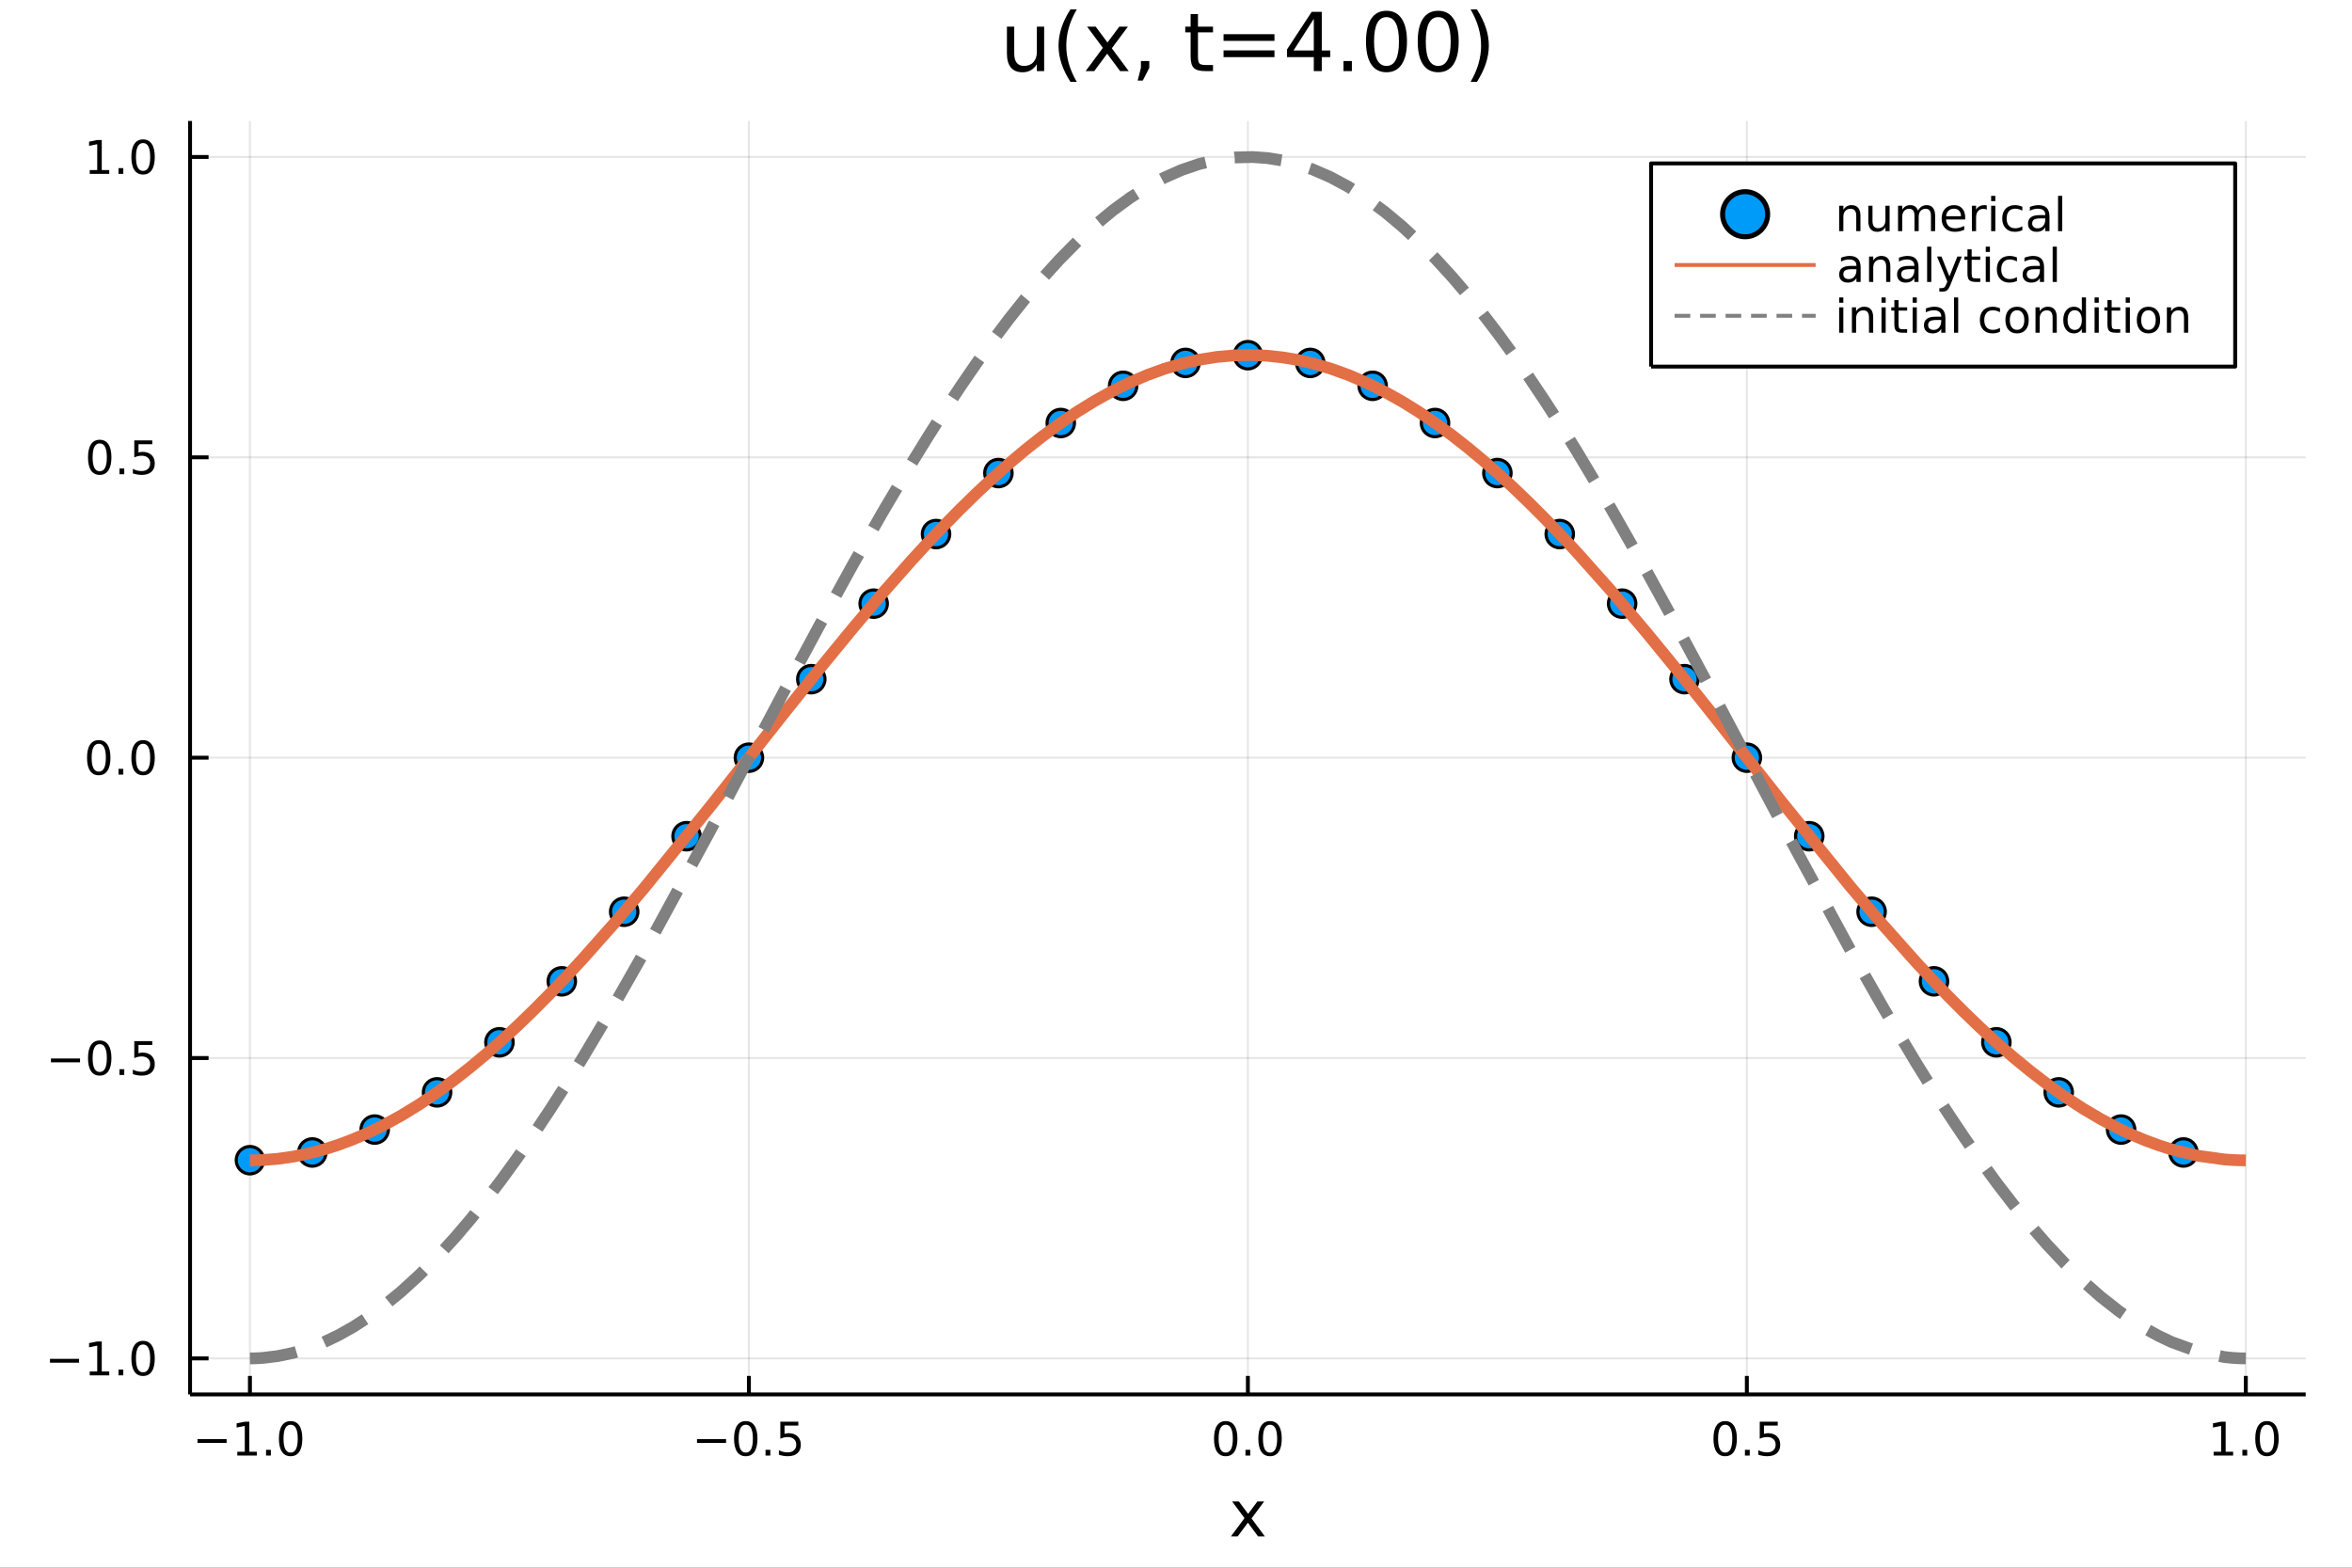 <?xml version="1.0" encoding="utf-8"?>
<svg xmlns="http://www.w3.org/2000/svg" xmlns:xlink="http://www.w3.org/1999/xlink" width="600" height="400" viewBox="0 0 2400 1600">
<rect x="0" y="0" width="2400" height="1600" fill="#333333" stroke="none"/>
<defs>
  <clipPath id="clip890">
    <rect x="0" y="0" width="2400" height="1600"/>
  </clipPath>
</defs>
<path clip-path="url(#clip890)" d="
M0 1600 L2400 1600 L2400 0 L0 0  Z
  " fill="#ffffff" fill-rule="evenodd" fill-opacity="1"/>
<defs>
  <clipPath id="clip891">
    <rect x="480" y="0" width="1681" height="1600"/>
  </clipPath>
</defs>
<path clip-path="url(#clip890)" d="
M193.936 1423.18 L2352.76 1423.18 L2352.76 123.472 L193.936 123.472  Z
  " fill="#ffffff" fill-rule="evenodd" fill-opacity="1"/>
<defs>
  <clipPath id="clip892">
    <rect x="193" y="123" width="2160" height="1301"/>
  </clipPath>
</defs>
<polyline clip-path="url(#clip892)" style="stroke:#000000; stroke-linecap:butt; stroke-linejoin:round; stroke-width:2; stroke-opacity:0.1; fill:none" points="
  255.035,1423.18 255.035,123.472 
  "/>
<polyline clip-path="url(#clip892)" style="stroke:#000000; stroke-linecap:butt; stroke-linejoin:round; stroke-width:2; stroke-opacity:0.1; fill:none" points="
  764.19,1423.18 764.19,123.472 
  "/>
<polyline clip-path="url(#clip892)" style="stroke:#000000; stroke-linecap:butt; stroke-linejoin:round; stroke-width:2; stroke-opacity:0.1; fill:none" points="
  1273.35,1423.18 1273.35,123.472 
  "/>
<polyline clip-path="url(#clip892)" style="stroke:#000000; stroke-linecap:butt; stroke-linejoin:round; stroke-width:2; stroke-opacity:0.1; fill:none" points="
  1782.5,1423.18 1782.5,123.472 
  "/>
<polyline clip-path="url(#clip892)" style="stroke:#000000; stroke-linecap:butt; stroke-linejoin:round; stroke-width:2; stroke-opacity:0.1; fill:none" points="
  2291.66,1423.18 2291.66,123.472 
  "/>
<polyline clip-path="url(#clip890)" style="stroke:#000000; stroke-linecap:butt; stroke-linejoin:round; stroke-width:4; stroke-opacity:1; fill:none" points="
  193.936,1423.18 2352.76,1423.18 
  "/>
<polyline clip-path="url(#clip890)" style="stroke:#000000; stroke-linecap:butt; stroke-linejoin:round; stroke-width:4; stroke-opacity:1; fill:none" points="
  255.035,1423.18 255.035,1404.28 
  "/>
<polyline clip-path="url(#clip890)" style="stroke:#000000; stroke-linecap:butt; stroke-linejoin:round; stroke-width:4; stroke-opacity:1; fill:none" points="
  764.19,1423.18 764.19,1404.28 
  "/>
<polyline clip-path="url(#clip890)" style="stroke:#000000; stroke-linecap:butt; stroke-linejoin:round; stroke-width:4; stroke-opacity:1; fill:none" points="
  1273.35,1423.18 1273.35,1404.28 
  "/>
<polyline clip-path="url(#clip890)" style="stroke:#000000; stroke-linecap:butt; stroke-linejoin:round; stroke-width:4; stroke-opacity:1; fill:none" points="
  1782.5,1423.18 1782.5,1404.28 
  "/>
<polyline clip-path="url(#clip890)" style="stroke:#000000; stroke-linecap:butt; stroke-linejoin:round; stroke-width:4; stroke-opacity:1; fill:none" points="
  2291.66,1423.18 2291.66,1404.28 
  "/>
<path clip-path="url(#clip890)" d="M201.563 1468.75 L231.239 1468.75 L231.239 1472.69 L201.563 1472.69 L201.563 1468.75 Z" fill="#000000" fill-rule="evenodd" fill-opacity="1" /><path clip-path="url(#clip890)" d="M242.141 1481.64 L249.78 1481.64 L249.78 1455.28 L241.47 1456.95 L241.47 1452.69 L249.734 1451.02 L254.41 1451.02 L254.41 1481.64 L262.049 1481.64 L262.049 1485.58 L242.141 1485.58 L242.141 1481.64 Z" fill="#000000" fill-rule="evenodd" fill-opacity="1" /><path clip-path="url(#clip890)" d="M271.493 1479.7 L276.377 1479.7 L276.377 1485.58 L271.493 1485.58 L271.493 1479.7 Z" fill="#000000" fill-rule="evenodd" fill-opacity="1" /><path clip-path="url(#clip890)" d="M296.562 1454.1 Q292.951 1454.1 291.122 1457.66 Q289.317 1461.2 289.317 1468.33 Q289.317 1475.44 291.122 1479.01 Q292.951 1482.55 296.562 1482.55 Q300.196 1482.55 302.002 1479.01 Q303.831 1475.44 303.831 1468.33 Q303.831 1461.2 302.002 1457.66 Q300.196 1454.1 296.562 1454.1 M296.562 1450.39 Q302.372 1450.39 305.428 1455 Q308.507 1459.58 308.507 1468.33 Q308.507 1477.06 305.428 1481.67 Q302.372 1486.25 296.562 1486.25 Q290.752 1486.25 287.673 1481.67 Q284.618 1477.06 284.618 1468.33 Q284.618 1459.58 287.673 1455 Q290.752 1450.39 296.562 1450.39 Z" fill="#000000" fill-rule="evenodd" fill-opacity="1" /><path clip-path="url(#clip890)" d="M711.216 1468.75 L740.892 1468.75 L740.892 1472.69 L711.216 1472.69 L711.216 1468.75 Z" fill="#000000" fill-rule="evenodd" fill-opacity="1" /><path clip-path="url(#clip890)" d="M760.984 1454.1 Q757.373 1454.1 755.545 1457.66 Q753.739 1461.2 753.739 1468.33 Q753.739 1475.44 755.545 1479.01 Q757.373 1482.55 760.984 1482.55 Q764.619 1482.55 766.424 1479.01 Q768.253 1475.44 768.253 1468.33 Q768.253 1461.2 766.424 1457.66 Q764.619 1454.1 760.984 1454.1 M760.984 1450.39 Q766.794 1450.39 769.85 1455 Q772.929 1459.58 772.929 1468.33 Q772.929 1477.06 769.85 1481.67 Q766.794 1486.25 760.984 1486.25 Q755.174 1486.25 752.095 1481.67 Q749.04 1477.06 749.04 1468.33 Q749.04 1459.58 752.095 1455 Q755.174 1450.39 760.984 1450.39 Z" fill="#000000" fill-rule="evenodd" fill-opacity="1" /><path clip-path="url(#clip890)" d="M781.146 1479.7 L786.03 1479.7 L786.03 1485.58 L781.146 1485.58 L781.146 1479.7 Z" fill="#000000" fill-rule="evenodd" fill-opacity="1" /><path clip-path="url(#clip890)" d="M796.262 1451.02 L814.618 1451.02 L814.618 1454.96 L800.544 1454.96 L800.544 1463.43 Q801.563 1463.08 802.581 1462.92 Q803.6 1462.73 804.618 1462.73 Q810.405 1462.73 813.785 1465.9 Q817.165 1469.08 817.165 1474.49 Q817.165 1480.07 813.692 1483.17 Q810.22 1486.25 803.901 1486.25 Q801.725 1486.25 799.456 1485.88 Q797.211 1485.51 794.804 1484.77 L794.804 1480.07 Q796.887 1481.2 799.109 1481.76 Q801.331 1482.32 803.808 1482.32 Q807.813 1482.32 810.151 1480.21 Q812.489 1478.1 812.489 1474.49 Q812.489 1470.88 810.151 1468.77 Q807.813 1466.67 803.808 1466.67 Q801.933 1466.67 800.058 1467.08 Q798.206 1467.5 796.262 1468.38 L796.262 1451.02 Z" fill="#000000" fill-rule="evenodd" fill-opacity="1" /><path clip-path="url(#clip890)" d="M1250.73 1454.1 Q1247.12 1454.1 1245.29 1457.66 Q1243.49 1461.2 1243.49 1468.33 Q1243.49 1475.44 1245.29 1479.01 Q1247.12 1482.55 1250.73 1482.55 Q1254.36 1482.55 1256.17 1479.01 Q1258 1475.44 1258 1468.33 Q1258 1461.2 1256.17 1457.66 Q1254.36 1454.1 1250.73 1454.1 M1250.73 1450.39 Q1256.54 1450.39 1259.6 1455 Q1262.67 1459.58 1262.67 1468.33 Q1262.67 1477.06 1259.6 1481.67 Q1256.54 1486.25 1250.73 1486.25 Q1244.92 1486.25 1241.84 1481.67 Q1238.79 1477.06 1238.79 1468.33 Q1238.79 1459.58 1241.84 1455 Q1244.92 1450.39 1250.73 1450.39 Z" fill="#000000" fill-rule="evenodd" fill-opacity="1" /><path clip-path="url(#clip890)" d="M1270.89 1479.7 L1275.78 1479.7 L1275.78 1485.58 L1270.89 1485.58 L1270.89 1479.7 Z" fill="#000000" fill-rule="evenodd" fill-opacity="1" /><path clip-path="url(#clip890)" d="M1295.96 1454.1 Q1292.35 1454.1 1290.52 1457.66 Q1288.72 1461.2 1288.72 1468.33 Q1288.72 1475.44 1290.52 1479.01 Q1292.35 1482.55 1295.96 1482.55 Q1299.6 1482.55 1301.4 1479.01 Q1303.23 1475.44 1303.23 1468.33 Q1303.23 1461.2 1301.4 1457.66 Q1299.6 1454.1 1295.96 1454.1 M1295.96 1450.39 Q1301.77 1450.39 1304.83 1455 Q1307.91 1459.58 1307.91 1468.33 Q1307.91 1477.06 1304.83 1481.67 Q1301.77 1486.25 1295.96 1486.25 Q1290.15 1486.25 1287.07 1481.67 Q1284.02 1477.06 1284.02 1468.33 Q1284.02 1459.58 1287.07 1455 Q1290.15 1450.39 1295.96 1450.39 Z" fill="#000000" fill-rule="evenodd" fill-opacity="1" /><path clip-path="url(#clip890)" d="M1760.38 1454.1 Q1756.77 1454.1 1754.94 1457.66 Q1753.14 1461.2 1753.14 1468.33 Q1753.14 1475.44 1754.94 1479.01 Q1756.77 1482.55 1760.38 1482.55 Q1764.02 1482.55 1765.82 1479.01 Q1767.65 1475.44 1767.65 1468.33 Q1767.65 1461.2 1765.82 1457.66 Q1764.02 1454.1 1760.38 1454.1 M1760.38 1450.39 Q1766.19 1450.39 1769.25 1455 Q1772.33 1459.58 1772.33 1468.33 Q1772.33 1477.06 1769.25 1481.67 Q1766.19 1486.25 1760.38 1486.25 Q1754.57 1486.25 1751.49 1481.67 Q1748.44 1477.06 1748.44 1468.33 Q1748.44 1459.58 1751.49 1455 Q1754.57 1450.39 1760.38 1450.39 Z" fill="#000000" fill-rule="evenodd" fill-opacity="1" /><path clip-path="url(#clip890)" d="M1780.55 1479.7 L1785.43 1479.7 L1785.43 1485.58 L1780.55 1485.58 L1780.55 1479.7 Z" fill="#000000" fill-rule="evenodd" fill-opacity="1" /><path clip-path="url(#clip890)" d="M1795.66 1451.02 L1814.02 1451.02 L1814.02 1454.96 L1799.94 1454.96 L1799.94 1463.43 Q1800.96 1463.08 1801.98 1462.92 Q1803 1462.73 1804.02 1462.73 Q1809.8 1462.73 1813.18 1465.9 Q1816.56 1469.08 1816.56 1474.49 Q1816.56 1480.07 1813.09 1483.17 Q1809.62 1486.25 1803.3 1486.25 Q1801.12 1486.25 1798.86 1485.88 Q1796.61 1485.51 1794.2 1484.77 L1794.2 1480.07 Q1796.29 1481.2 1798.51 1481.76 Q1800.73 1482.32 1803.21 1482.32 Q1807.21 1482.32 1809.55 1480.21 Q1811.89 1478.1 1811.89 1474.49 Q1811.89 1470.88 1809.55 1468.77 Q1807.21 1466.67 1803.21 1466.67 Q1801.33 1466.67 1799.46 1467.08 Q1797.61 1467.5 1795.66 1468.38 L1795.66 1451.02 Z" fill="#000000" fill-rule="evenodd" fill-opacity="1" /><path clip-path="url(#clip890)" d="M2258.81 1481.64 L2266.45 1481.64 L2266.45 1455.28 L2258.14 1456.95 L2258.14 1452.69 L2266.4 1451.02 L2271.08 1451.02 L2271.08 1481.64 L2278.72 1481.64 L2278.72 1485.58 L2258.81 1485.58 L2258.81 1481.64 Z" fill="#000000" fill-rule="evenodd" fill-opacity="1" /><path clip-path="url(#clip890)" d="M2288.16 1479.7 L2293.05 1479.7 L2293.05 1485.58 L2288.16 1485.58 L2288.16 1479.7 Z" fill="#000000" fill-rule="evenodd" fill-opacity="1" /><path clip-path="url(#clip890)" d="M2313.23 1454.1 Q2309.62 1454.1 2307.79 1457.66 Q2305.99 1461.2 2305.99 1468.33 Q2305.99 1475.44 2307.79 1479.01 Q2309.62 1482.55 2313.23 1482.55 Q2316.87 1482.55 2318.67 1479.01 Q2320.5 1475.44 2320.5 1468.33 Q2320.5 1461.2 2318.67 1457.66 Q2316.87 1454.1 2313.23 1454.1 M2313.23 1450.39 Q2319.04 1450.39 2322.1 1455 Q2325.18 1459.58 2325.18 1468.33 Q2325.18 1477.06 2322.1 1481.67 Q2319.04 1486.25 2313.23 1486.25 Q2307.42 1486.25 2304.34 1481.67 Q2301.29 1477.06 2301.29 1468.33 Q2301.29 1459.58 2304.34 1455 Q2307.42 1450.39 2313.23 1450.39 Z" fill="#000000" fill-rule="evenodd" fill-opacity="1" /><path clip-path="url(#clip890)" d="M1289.96 1532.4 L1277.07 1549.74 L1290.63 1568.04 L1283.72 1568.04 L1273.35 1554.04 L1262.97 1568.04 L1256.06 1568.04 L1269.91 1549.39 L1257.24 1532.4 L1264.15 1532.4 L1273.6 1545.1 L1283.05 1532.4 L1289.96 1532.4 Z" fill="#000000" fill-rule="evenodd" fill-opacity="1" /><polyline clip-path="url(#clip892)" style="stroke:#000000; stroke-linecap:butt; stroke-linejoin:round; stroke-width:2; stroke-opacity:0.1; fill:none" points="
  193.936,1386.4 2352.76,1386.4 
  "/>
<polyline clip-path="url(#clip892)" style="stroke:#000000; stroke-linecap:butt; stroke-linejoin:round; stroke-width:2; stroke-opacity:0.1; fill:none" points="
  193.936,1079.85 2352.76,1079.85 
  "/>
<polyline clip-path="url(#clip892)" style="stroke:#000000; stroke-linecap:butt; stroke-linejoin:round; stroke-width:2; stroke-opacity:0.1; fill:none" points="
  193.936,773.295 2352.76,773.295 
  "/>
<polyline clip-path="url(#clip892)" style="stroke:#000000; stroke-linecap:butt; stroke-linejoin:round; stroke-width:2; stroke-opacity:0.1; fill:none" points="
  193.936,466.744 2352.76,466.744 
  "/>
<polyline clip-path="url(#clip892)" style="stroke:#000000; stroke-linecap:butt; stroke-linejoin:round; stroke-width:2; stroke-opacity:0.1; fill:none" points="
  193.936,160.194 2352.76,160.194 
  "/>
<polyline clip-path="url(#clip890)" style="stroke:#000000; stroke-linecap:butt; stroke-linejoin:round; stroke-width:4; stroke-opacity:1; fill:none" points="
  193.936,1423.18 193.936,123.472 
  "/>
<polyline clip-path="url(#clip890)" style="stroke:#000000; stroke-linecap:butt; stroke-linejoin:round; stroke-width:4; stroke-opacity:1; fill:none" points="
  193.936,1386.4 212.834,1386.4 
  "/>
<polyline clip-path="url(#clip890)" style="stroke:#000000; stroke-linecap:butt; stroke-linejoin:round; stroke-width:4; stroke-opacity:1; fill:none" points="
  193.936,1079.85 212.834,1079.85 
  "/>
<polyline clip-path="url(#clip890)" style="stroke:#000000; stroke-linecap:butt; stroke-linejoin:round; stroke-width:4; stroke-opacity:1; fill:none" points="
  193.936,773.295 212.834,773.295 
  "/>
<polyline clip-path="url(#clip890)" style="stroke:#000000; stroke-linecap:butt; stroke-linejoin:round; stroke-width:4; stroke-opacity:1; fill:none" points="
  193.936,466.744 212.834,466.744 
  "/>
<polyline clip-path="url(#clip890)" style="stroke:#000000; stroke-linecap:butt; stroke-linejoin:round; stroke-width:4; stroke-opacity:1; fill:none" points="
  193.936,160.194 212.834,160.194 
  "/>
<path clip-path="url(#clip890)" d="M50.992 1386.85 L80.668 1386.85 L80.668 1390.78 L50.992 1390.78 L50.992 1386.85 Z" fill="#000000" fill-rule="evenodd" fill-opacity="1" /><path clip-path="url(#clip890)" d="M91.571 1399.74 L99.21 1399.74 L99.21 1373.37 L90.899 1375.04 L90.899 1370.78 L99.163 1369.12 L103.839 1369.12 L103.839 1399.74 L111.478 1399.74 L111.478 1403.68 L91.571 1403.68 L91.571 1399.74 Z" fill="#000000" fill-rule="evenodd" fill-opacity="1" /><path clip-path="url(#clip890)" d="M120.922 1397.8 L125.807 1397.8 L125.807 1403.68 L120.922 1403.68 L120.922 1397.8 Z" fill="#000000" fill-rule="evenodd" fill-opacity="1" /><path clip-path="url(#clip890)" d="M145.992 1372.19 Q142.381 1372.19 140.552 1375.76 Q138.746 1379.3 138.746 1386.43 Q138.746 1393.54 140.552 1397.1 Q142.381 1400.64 145.992 1400.64 Q149.626 1400.64 151.431 1397.1 Q153.26 1393.54 153.26 1386.43 Q153.26 1379.3 151.431 1375.76 Q149.626 1372.19 145.992 1372.19 M145.992 1368.49 Q151.802 1368.49 154.857 1373.1 Q157.936 1377.68 157.936 1386.43 Q157.936 1395.16 154.857 1399.76 Q151.802 1404.35 145.992 1404.35 Q140.181 1404.35 137.103 1399.76 Q134.047 1395.16 134.047 1386.43 Q134.047 1377.68 137.103 1373.1 Q140.181 1368.49 145.992 1368.49 Z" fill="#000000" fill-rule="evenodd" fill-opacity="1" /><path clip-path="url(#clip890)" d="M51.987 1080.3 L81.663 1080.3 L81.663 1084.23 L51.987 1084.23 L51.987 1080.3 Z" fill="#000000" fill-rule="evenodd" fill-opacity="1" /><path clip-path="url(#clip890)" d="M101.756 1065.64 Q98.145 1065.64 96.316 1069.21 Q94.51 1072.75 94.51 1079.88 Q94.51 1086.99 96.316 1090.55 Q98.145 1094.09 101.756 1094.09 Q105.39 1094.09 107.196 1090.55 Q109.024 1086.99 109.024 1079.88 Q109.024 1072.75 107.196 1069.21 Q105.39 1065.64 101.756 1065.64 M101.756 1061.94 Q107.566 1061.94 110.621 1066.55 Q113.7 1071.13 113.7 1079.88 Q113.7 1088.61 110.621 1093.21 Q107.566 1097.8 101.756 1097.8 Q95.946 1097.8 92.867 1093.21 Q89.811 1088.61 89.811 1079.88 Q89.811 1071.13 92.867 1066.55 Q95.946 1061.94 101.756 1061.94 Z" fill="#000000" fill-rule="evenodd" fill-opacity="1" /><path clip-path="url(#clip890)" d="M121.918 1091.25 L126.802 1091.25 L126.802 1097.13 L121.918 1097.13 L121.918 1091.25 Z" fill="#000000" fill-rule="evenodd" fill-opacity="1" /><path clip-path="url(#clip890)" d="M137.033 1062.57 L155.39 1062.57 L155.39 1066.5 L141.316 1066.5 L141.316 1074.97 Q142.334 1074.63 143.353 1074.46 Q144.371 1074.28 145.39 1074.28 Q151.177 1074.28 154.556 1077.45 Q157.936 1080.62 157.936 1086.04 Q157.936 1091.62 154.464 1094.72 Q150.992 1097.8 144.672 1097.8 Q142.496 1097.8 140.228 1097.43 Q137.982 1097.06 135.575 1096.32 L135.575 1091.62 Q137.658 1092.75 139.881 1093.31 Q142.103 1093.86 144.58 1093.86 Q148.584 1093.86 150.922 1091.75 Q153.26 1089.65 153.26 1086.04 Q153.26 1082.43 150.922 1080.32 Q148.584 1078.21 144.58 1078.21 Q142.705 1078.21 140.83 1078.63 Q138.978 1079.05 137.033 1079.93 L137.033 1062.57 Z" fill="#000000" fill-rule="evenodd" fill-opacity="1" /><path clip-path="url(#clip890)" d="M100.76 759.093 Q97.149 759.093 95.321 762.658 Q93.515 766.2 93.515 773.329 Q93.515 780.436 95.321 784.001 Q97.149 787.542 100.76 787.542 Q104.395 787.542 106.2 784.001 Q108.029 780.436 108.029 773.329 Q108.029 766.2 106.2 762.658 Q104.395 759.093 100.76 759.093 M100.76 755.39 Q106.571 755.39 109.626 759.996 Q112.705 764.579 112.705 773.329 Q112.705 782.056 109.626 786.663 Q106.571 791.246 100.76 791.246 Q94.95 791.246 91.871 786.663 Q88.816 782.056 88.816 773.329 Q88.816 764.579 91.871 759.996 Q94.95 755.39 100.76 755.39 Z" fill="#000000" fill-rule="evenodd" fill-opacity="1" /><path clip-path="url(#clip890)" d="M120.922 784.695 L125.807 784.695 L125.807 790.575 L120.922 790.575 L120.922 784.695 Z" fill="#000000" fill-rule="evenodd" fill-opacity="1" /><path clip-path="url(#clip890)" d="M145.992 759.093 Q142.381 759.093 140.552 762.658 Q138.746 766.2 138.746 773.329 Q138.746 780.436 140.552 784.001 Q142.381 787.542 145.992 787.542 Q149.626 787.542 151.431 784.001 Q153.26 780.436 153.26 773.329 Q153.26 766.2 151.431 762.658 Q149.626 759.093 145.992 759.093 M145.992 755.39 Q151.802 755.39 154.857 759.996 Q157.936 764.579 157.936 773.329 Q157.936 782.056 154.857 786.663 Q151.802 791.246 145.992 791.246 Q140.181 791.246 137.103 786.663 Q134.047 782.056 134.047 773.329 Q134.047 764.579 137.103 759.996 Q140.181 755.39 145.992 755.39 Z" fill="#000000" fill-rule="evenodd" fill-opacity="1" /><path clip-path="url(#clip890)" d="M101.756 452.543 Q98.145 452.543 96.316 456.108 Q94.51 459.649 94.51 466.779 Q94.51 473.885 96.316 477.45 Q98.145 480.992 101.756 480.992 Q105.39 480.992 107.196 477.45 Q109.024 473.885 109.024 466.779 Q109.024 459.649 107.196 456.108 Q105.39 452.543 101.756 452.543 M101.756 448.839 Q107.566 448.839 110.621 453.446 Q113.7 458.029 113.7 466.779 Q113.7 475.506 110.621 480.112 Q107.566 484.696 101.756 484.696 Q95.946 484.696 92.867 480.112 Q89.811 475.506 89.811 466.779 Q89.811 458.029 92.867 453.446 Q95.946 448.839 101.756 448.839 Z" fill="#000000" fill-rule="evenodd" fill-opacity="1" /><path clip-path="url(#clip890)" d="M121.918 478.145 L126.802 478.145 L126.802 484.024 L121.918 484.024 L121.918 478.145 Z" fill="#000000" fill-rule="evenodd" fill-opacity="1" /><path clip-path="url(#clip890)" d="M137.033 449.464 L155.39 449.464 L155.39 453.399 L141.316 453.399 L141.316 461.872 Q142.334 461.524 143.353 461.362 Q144.371 461.177 145.39 461.177 Q151.177 461.177 154.556 464.348 Q157.936 467.52 157.936 472.936 Q157.936 478.515 154.464 481.617 Q150.992 484.696 144.672 484.696 Q142.496 484.696 140.228 484.325 Q137.982 483.955 135.575 483.214 L135.575 478.515 Q137.658 479.649 139.881 480.205 Q142.103 480.76 144.58 480.76 Q148.584 480.76 150.922 478.654 Q153.26 476.547 153.26 472.936 Q153.26 469.325 150.922 467.219 Q148.584 465.112 144.58 465.112 Q142.705 465.112 140.83 465.529 Q138.978 465.946 137.033 466.825 L137.033 449.464 Z" fill="#000000" fill-rule="evenodd" fill-opacity="1" /><path clip-path="url(#clip890)" d="M91.571 173.539 L99.21 173.539 L99.21 147.173 L90.899 148.84 L90.899 144.58 L99.163 142.914 L103.839 142.914 L103.839 173.539 L111.478 173.539 L111.478 177.474 L91.571 177.474 L91.571 173.539 Z" fill="#000000" fill-rule="evenodd" fill-opacity="1" /><path clip-path="url(#clip890)" d="M120.922 171.594 L125.807 171.594 L125.807 177.474 L120.922 177.474 L120.922 171.594 Z" fill="#000000" fill-rule="evenodd" fill-opacity="1" /><path clip-path="url(#clip890)" d="M145.992 145.992 Q142.381 145.992 140.552 149.557 Q138.746 153.099 138.746 160.228 Q138.746 167.335 140.552 170.9 Q142.381 174.441 145.992 174.441 Q149.626 174.441 151.431 170.9 Q153.26 167.335 153.26 160.228 Q153.26 153.099 151.431 149.557 Q149.626 145.992 145.992 145.992 M145.992 142.289 Q151.802 142.289 154.857 146.895 Q157.936 151.479 157.936 160.228 Q157.936 168.955 154.857 173.562 Q151.802 178.145 145.992 178.145 Q140.181 178.145 137.103 173.562 Q134.047 168.955 134.047 160.228 Q134.047 151.479 137.103 146.895 Q140.181 142.289 145.992 142.289 Z" fill="#000000" fill-rule="evenodd" fill-opacity="1" /><path clip-path="url(#clip890)" d="M1027.48 54.671 L1027.48 27.206 L1034.93 27.206 L1034.93 54.387 Q1034.93 60.828 1037.44 64.069 Q1039.95 67.269 1044.98 67.269 Q1051.01 67.269 1054.5 63.421 Q1058.02 59.573 1058.02 52.929 L1058.02 27.206 L1065.47 27.206 L1065.47 72.576 L1058.02 72.576 L1058.02 65.608 Q1055.31 69.74 1051.7 71.766 Q1048.14 73.751 1043.4 73.751 Q1035.58 73.751 1031.53 68.89 Q1027.48 64.029 1027.48 54.671 M1046.23 26.112 L1046.23 26.112 Z" fill="#000000" fill-rule="evenodd" fill-opacity="1" /><path clip-path="url(#clip890)" d="M1098.73 9.625 Q1093.3 18.942 1090.67 28.057 Q1088.04 37.171 1088.04 46.529 Q1088.04 55.886 1090.67 65.082 Q1093.34 74.237 1098.73 83.513 L1092.25 83.513 Q1086.17 73.994 1083.14 64.798 Q1080.14 55.603 1080.14 46.529 Q1080.14 37.495 1083.14 28.34 Q1086.13 19.185 1092.25 9.625 L1098.73 9.625 Z" fill="#000000" fill-rule="evenodd" fill-opacity="1" /><path clip-path="url(#clip890)" d="M1150.91 27.206 L1134.5 49.283 L1151.76 72.576 L1142.97 72.576 L1129.76 54.752 L1116.56 72.576 L1107.77 72.576 L1125.39 48.838 L1109.26 27.206 L1118.05 27.206 L1130.09 43.369 L1142.12 27.206 L1150.91 27.206 Z" fill="#000000" fill-rule="evenodd" fill-opacity="1" /><path clip-path="url(#clip890)" d="M1164.19 62.287 L1172.74 62.287 L1172.74 69.254 L1166.1 82.217 L1160.87 82.217 L1164.19 69.254 L1164.19 62.287 Z" fill="#000000" fill-rule="evenodd" fill-opacity="1" /><path clip-path="url(#clip890)" d="M1222.41 14.324 L1222.41 27.206 L1237.76 27.206 L1237.76 32.999 L1222.41 32.999 L1222.41 57.628 Q1222.41 63.178 1223.9 64.758 Q1225.44 66.338 1230.1 66.338 L1237.76 66.338 L1237.76 72.576 L1230.1 72.576 Q1221.47 72.576 1218.19 69.376 Q1214.91 66.135 1214.91 57.628 L1214.91 32.999 L1209.44 32.999 L1209.44 27.206 L1214.91 27.206 L1214.91 14.324 L1222.41 14.324 Z" fill="#000000" fill-rule="evenodd" fill-opacity="1" /><path clip-path="url(#clip890)" d="M1248.53 34.903 L1300.47 34.903 L1300.47 41.708 L1248.53 41.708 L1248.53 34.903 M1248.53 51.43 L1300.47 51.43 L1300.47 58.317 L1248.53 58.317 L1248.53 51.43 Z" fill="#000000" fill-rule="evenodd" fill-opacity="1" /><path clip-path="url(#clip890)" d="M1340.61 19.226 L1319.95 51.511 L1340.61 51.511 L1340.61 19.226 M1338.46 12.096 L1348.75 12.096 L1348.75 51.511 L1357.38 51.511 L1357.38 58.317 L1348.75 58.317 L1348.75 72.576 L1340.61 72.576 L1340.61 58.317 L1313.31 58.317 L1313.31 50.418 L1338.46 12.096 Z" fill="#000000" fill-rule="evenodd" fill-opacity="1" /><path clip-path="url(#clip890)" d="M1370.91 62.287 L1379.46 62.287 L1379.46 72.576 L1370.91 72.576 L1370.91 62.287 Z" fill="#000000" fill-rule="evenodd" fill-opacity="1" /><path clip-path="url(#clip890)" d="M1414.78 17.484 Q1408.46 17.484 1405.26 23.722 Q1402.1 29.92 1402.1 42.397 Q1402.1 54.833 1405.26 61.071 Q1408.46 67.269 1414.78 67.269 Q1421.14 67.269 1424.3 61.071 Q1427.5 54.833 1427.5 42.397 Q1427.5 29.92 1424.3 23.722 Q1421.14 17.484 1414.78 17.484 M1414.78 11.002 Q1424.95 11.002 1430.3 19.064 Q1435.69 27.084 1435.69 42.397 Q1435.69 57.669 1430.3 65.73 Q1424.95 73.751 1414.78 73.751 Q1404.62 73.751 1399.23 65.73 Q1393.88 57.669 1393.88 42.397 Q1393.88 27.084 1399.23 19.064 Q1404.62 11.002 1414.78 11.002 Z" fill="#000000" fill-rule="evenodd" fill-opacity="1" /><path clip-path="url(#clip890)" d="M1467.57 17.484 Q1461.25 17.484 1458.05 23.722 Q1454.89 29.92 1454.89 42.397 Q1454.89 54.833 1458.05 61.071 Q1461.25 67.269 1467.57 67.269 Q1473.93 67.269 1477.09 61.071 Q1480.29 54.833 1480.29 42.397 Q1480.29 29.92 1477.09 23.722 Q1473.93 17.484 1467.57 17.484 M1467.57 11.002 Q1477.73 11.002 1483.08 19.064 Q1488.47 27.084 1488.47 42.397 Q1488.47 57.669 1483.08 65.73 Q1477.73 73.751 1467.57 73.751 Q1457.4 73.751 1452.01 65.73 Q1446.66 57.669 1446.66 42.397 Q1446.66 27.084 1452.01 19.064 Q1457.4 11.002 1467.57 11.002 Z" fill="#000000" fill-rule="evenodd" fill-opacity="1" /><path clip-path="url(#clip890)" d="M1500.62 9.625 L1507.1 9.625 Q1513.18 19.185 1516.18 28.34 Q1519.22 37.495 1519.22 46.529 Q1519.22 55.603 1516.18 64.798 Q1513.18 73.994 1507.1 83.513 L1500.62 83.513 Q1506.01 74.237 1508.64 65.082 Q1511.32 55.886 1511.32 46.529 Q1511.32 37.171 1508.64 28.057 Q1506.01 18.942 1500.62 9.625 Z" fill="#000000" fill-rule="evenodd" fill-opacity="1" /><circle clip-path="url(#clip892)" cx="255.035" cy="1184.1" r="14" fill="#009af9" fill-rule="evenodd" fill-opacity="1" stroke="#000000" stroke-opacity="1" stroke-width="3.2"/>
<circle clip-path="url(#clip892)" cx="318.679" cy="1176.21" r="14" fill="#009af9" fill-rule="evenodd" fill-opacity="1" stroke="#000000" stroke-opacity="1" stroke-width="3.2"/>
<circle clip-path="url(#clip892)" cx="382.324" cy="1152.83" r="14" fill="#009af9" fill-rule="evenodd" fill-opacity="1" stroke="#000000" stroke-opacity="1" stroke-width="3.2"/>
<circle clip-path="url(#clip892)" cx="445.968" cy="1114.87" r="14" fill="#009af9" fill-rule="evenodd" fill-opacity="1" stroke="#000000" stroke-opacity="1" stroke-width="3.2"/>
<circle clip-path="url(#clip892)" cx="509.612" cy="1063.78" r="14" fill="#009af9" fill-rule="evenodd" fill-opacity="1" stroke="#000000" stroke-opacity="1" stroke-width="3.2"/>
<circle clip-path="url(#clip892)" cx="573.257" cy="1001.53" r="14" fill="#009af9" fill-rule="evenodd" fill-opacity="1" stroke="#000000" stroke-opacity="1" stroke-width="3.2"/>
<circle clip-path="url(#clip892)" cx="636.901" cy="930.505" r="14" fill="#009af9" fill-rule="evenodd" fill-opacity="1" stroke="#000000" stroke-opacity="1" stroke-width="3.2"/>
<circle clip-path="url(#clip892)" cx="700.546" cy="853.44" r="14" fill="#009af9" fill-rule="evenodd" fill-opacity="1" stroke="#000000" stroke-opacity="1" stroke-width="3.2"/>
<circle clip-path="url(#clip892)" cx="764.19" cy="773.295" r="14" fill="#009af9" fill-rule="evenodd" fill-opacity="1" stroke="#000000" stroke-opacity="1" stroke-width="3.2"/>
<circle clip-path="url(#clip892)" cx="827.835" cy="693.15" r="14" fill="#009af9" fill-rule="evenodd" fill-opacity="1" stroke="#000000" stroke-opacity="1" stroke-width="3.2"/>
<circle clip-path="url(#clip892)" cx="891.479" cy="616.085" r="14" fill="#009af9" fill-rule="evenodd" fill-opacity="1" stroke="#000000" stroke-opacity="1" stroke-width="3.2"/>
<circle clip-path="url(#clip892)" cx="955.124" cy="545.061" r="14" fill="#009af9" fill-rule="evenodd" fill-opacity="1" stroke="#000000" stroke-opacity="1" stroke-width="3.2"/>
<circle clip-path="url(#clip892)" cx="1018.77" cy="482.809" r="14" fill="#009af9" fill-rule="evenodd" fill-opacity="1" stroke="#000000" stroke-opacity="1" stroke-width="3.2"/>
<circle clip-path="url(#clip892)" cx="1082.41" cy="431.719" r="14" fill="#009af9" fill-rule="evenodd" fill-opacity="1" stroke="#000000" stroke-opacity="1" stroke-width="3.2"/>
<circle clip-path="url(#clip892)" cx="1146.06" cy="393.756" r="14" fill="#009af9" fill-rule="evenodd" fill-opacity="1" stroke="#000000" stroke-opacity="1" stroke-width="3.2"/>
<circle clip-path="url(#clip892)" cx="1209.7" cy="370.379" r="14" fill="#009af9" fill-rule="evenodd" fill-opacity="1" stroke="#000000" stroke-opacity="1" stroke-width="3.2"/>
<circle clip-path="url(#clip892)" cx="1273.35" cy="362.485" r="14" fill="#009af9" fill-rule="evenodd" fill-opacity="1" stroke="#000000" stroke-opacity="1" stroke-width="3.2"/>
<circle clip-path="url(#clip892)" cx="1336.99" cy="370.379" r="14" fill="#009af9" fill-rule="evenodd" fill-opacity="1" stroke="#000000" stroke-opacity="1" stroke-width="3.2"/>
<circle clip-path="url(#clip892)" cx="1400.63" cy="393.756" r="14" fill="#009af9" fill-rule="evenodd" fill-opacity="1" stroke="#000000" stroke-opacity="1" stroke-width="3.2"/>
<circle clip-path="url(#clip892)" cx="1464.28" cy="431.719" r="14" fill="#009af9" fill-rule="evenodd" fill-opacity="1" stroke="#000000" stroke-opacity="1" stroke-width="3.2"/>
<circle clip-path="url(#clip892)" cx="1527.92" cy="482.809" r="14" fill="#009af9" fill-rule="evenodd" fill-opacity="1" stroke="#000000" stroke-opacity="1" stroke-width="3.2"/>
<circle clip-path="url(#clip892)" cx="1591.57" cy="545.061" r="14" fill="#009af9" fill-rule="evenodd" fill-opacity="1" stroke="#000000" stroke-opacity="1" stroke-width="3.2"/>
<circle clip-path="url(#clip892)" cx="1655.21" cy="616.085" r="14" fill="#009af9" fill-rule="evenodd" fill-opacity="1" stroke="#000000" stroke-opacity="1" stroke-width="3.2"/>
<circle clip-path="url(#clip892)" cx="1718.86" cy="693.15" r="14" fill="#009af9" fill-rule="evenodd" fill-opacity="1" stroke="#000000" stroke-opacity="1" stroke-width="3.2"/>
<circle clip-path="url(#clip892)" cx="1782.5" cy="773.295" r="14" fill="#009af9" fill-rule="evenodd" fill-opacity="1" stroke="#000000" stroke-opacity="1" stroke-width="3.2"/>
<circle clip-path="url(#clip892)" cx="1846.15" cy="853.44" r="14" fill="#009af9" fill-rule="evenodd" fill-opacity="1" stroke="#000000" stroke-opacity="1" stroke-width="3.2"/>
<circle clip-path="url(#clip892)" cx="1909.79" cy="930.505" r="14" fill="#009af9" fill-rule="evenodd" fill-opacity="1" stroke="#000000" stroke-opacity="1" stroke-width="3.2"/>
<circle clip-path="url(#clip892)" cx="1973.43" cy="1001.53" r="14" fill="#009af9" fill-rule="evenodd" fill-opacity="1" stroke="#000000" stroke-opacity="1" stroke-width="3.2"/>
<circle clip-path="url(#clip892)" cx="2037.08" cy="1063.78" r="14" fill="#009af9" fill-rule="evenodd" fill-opacity="1" stroke="#000000" stroke-opacity="1" stroke-width="3.2"/>
<circle clip-path="url(#clip892)" cx="2100.72" cy="1114.87" r="14" fill="#009af9" fill-rule="evenodd" fill-opacity="1" stroke="#000000" stroke-opacity="1" stroke-width="3.2"/>
<circle clip-path="url(#clip892)" cx="2164.37" cy="1152.83" r="14" fill="#009af9" fill-rule="evenodd" fill-opacity="1" stroke="#000000" stroke-opacity="1" stroke-width="3.2"/>
<circle clip-path="url(#clip892)" cx="2228.01" cy="1176.21" r="14" fill="#009af9" fill-rule="evenodd" fill-opacity="1" stroke="#000000" stroke-opacity="1" stroke-width="3.2"/>
<polyline clip-path="url(#clip892)" style="stroke:#e26f46; stroke-linecap:butt; stroke-linejoin:round; stroke-width:12; stroke-opacity:1; fill:none" points="
  255.035,1184.27 258.35,1184.25 261.664,1184.18 264.979,1184.08 268.294,1183.92 283.62,1182.67 298.945,1180.5 314.27,1177.43 329.596,1173.44 344.921,1168.57 
  360.247,1162.81 375.572,1156.18 390.898,1148.69 409.318,1138.59 427.737,1127.3 446.157,1114.87 464.577,1101.34 480.151,1089.07 495.725,1076.08 511.299,1062.38 
  526.872,1048.02 543.79,1031.7 560.707,1014.68 577.625,996.994 594.542,978.704 625.735,943.552 656.928,906.824 723.812,824.358 801.304,726.341 835.737,683.316 
  870.17,641.305 900.364,605.675 930.558,571.498 947.018,553.585 963.478,536.239 979.938,519.504 996.398,503.423 1012.96,487.949 1029.51,473.22 1046.07,459.273 
  1062.63,446.145 1080.94,432.626 1099.24,420.193 1117.55,408.885 1135.86,398.741 1153.28,390.196 1170.69,382.758 1188.11,376.447 1205.53,371.283 1223.64,367.143 
  1241.75,364.271 1259.86,362.676 1277.98,362.363 1293.22,363.093 1308.47,364.731 1323.71,367.272 1338.96,370.712 1357.57,376.117 1376.19,382.832 1394.8,390.834 
  1413.41,400.097 1430.46,409.663 1447.51,420.235 1464.57,431.784 1481.62,444.277 1497.36,456.626 1513.11,469.721 1528.86,483.533 1544.61,498.028 1560.56,513.374 
  1576.51,529.349 1592.46,545.915 1608.42,563.032 1644.17,603.183 1679.93,645.402 1712.33,685.016 1744.73,725.511 1818.92,819.374 1887.62,904.247 1921.48,944.156 
  1955.34,982.201 1971.78,999.874 1988.22,1016.96 2004.66,1033.43 2021.1,1049.22 2037.95,1064.68 2054.8,1079.35 2071.66,1093.19 2088.51,1106.16 2106.97,1119.34 
  2125.44,1131.4 2143.9,1142.3 2162.36,1152 2175.77,1158.28 2189.18,1163.9 2202.59,1168.85 2216,1173.13 2242.83,1179.61 2269.65,1183.32 2275.15,1183.74 
  2280.65,1184.03 2286.15,1184.21 2291.66,1184.27 
  "/>
<polyline clip-path="url(#clip892)" style="stroke:#808080; stroke-linecap:butt; stroke-linejoin:round; stroke-width:12; stroke-opacity:1; fill:none" stroke-dasharray="48, 30" points="
  255.035,1386.4 258.35,1386.36 261.664,1386.27 264.979,1386.11 268.294,1385.88 283.62,1384.01 298.945,1380.78 314.27,1376.19 329.596,1370.25 344.921,1362.97 
  360.247,1354.38 375.572,1344.49 390.898,1333.32 409.318,1318.25 427.737,1301.41 446.157,1282.87 464.577,1262.68 480.151,1244.38 495.725,1224.99 511.299,1204.56 
  526.872,1183.13 543.79,1158.79 560.707,1133.39 577.625,1107.02 594.542,1079.73 625.735,1027.29 656.928,972.496 723.812,849.472 801.304,703.248 835.737,639.062 
  870.17,576.39 900.364,523.235 930.558,472.249 947.018,445.526 963.478,419.649 979.938,394.683 996.398,370.694 1012.96,347.609 1029.51,325.635 1046.07,304.829 
  1062.63,285.245 1080.94,265.076 1099.24,246.528 1117.55,229.66 1135.86,214.526 1153.28,201.779 1170.69,190.683 1188.11,181.268 1205.53,173.563 1223.64,167.388 
  1241.75,163.104 1259.86,160.724 1277.98,160.256 1293.22,161.346 1308.47,163.789 1323.71,167.581 1338.96,172.712 1357.57,180.776 1376.19,190.793 1394.8,202.731 
  1413.41,216.55 1430.46,230.82 1447.51,246.592 1464.57,263.82 1481.62,282.459 1497.36,300.88 1513.11,320.416 1528.86,341.021 1544.61,362.646 1560.56,385.539 
  1576.51,409.371 1592.46,434.084 1608.42,459.619 1644.17,519.518 1679.93,582.501 1712.33,641.598 1744.73,702.01 1818.92,842.037 1887.62,968.652 1921.48,1028.19 
  1955.34,1084.95 1971.78,1111.31 1988.22,1136.81 2004.66,1161.37 2021.1,1184.93 2037.95,1207.99 2054.8,1229.87 2071.66,1250.52 2088.51,1269.87 2106.97,1289.54 
  2125.44,1307.53 2143.9,1323.79 2162.36,1338.26 2175.77,1347.63 2189.18,1356.01 2202.59,1363.4 2216,1369.77 2242.83,1379.45 2269.65,1384.98 2275.15,1385.6 
  2280.65,1386.04 2286.15,1386.31 2291.66,1386.4 
  "/>
<path clip-path="url(#clip890)" d="
M1684.79 374.156 L2280.8 374.156 L2280.8 166.796 L1684.79 166.796  Z
  " fill="#ffffff" fill-rule="evenodd" fill-opacity="1"/>
<polyline clip-path="url(#clip890)" style="stroke:#000000; stroke-linecap:butt; stroke-linejoin:round; stroke-width:4; stroke-opacity:1; fill:none" points="
  1684.79,374.156 2280.8,374.156 2280.8,166.796 1684.79,166.796 1684.79,374.156 
  "/>
<circle clip-path="url(#clip890)" cx="1780.74" cy="218.636" r="23" fill="#009af9" fill-rule="evenodd" fill-opacity="1" stroke="#000000" stroke-opacity="1" stroke-width="5.12"/>
<path clip-path="url(#clip890)" d="M1898.4 220.268 L1898.4 235.916 L1894.14 235.916 L1894.14 220.407 Q1894.14 216.726 1892.71 214.897 Q1891.27 213.069 1888.4 213.069 Q1884.95 213.069 1882.96 215.268 Q1880.97 217.467 1880.97 221.263 L1880.97 235.916 L1876.69 235.916 L1876.69 209.99 L1880.97 209.99 L1880.97 214.018 Q1882.5 211.68 1884.56 210.522 Q1886.64 209.365 1889.35 209.365 Q1893.82 209.365 1896.11 212.143 Q1898.4 214.897 1898.4 220.268 Z" fill="#000000" fill-rule="evenodd" fill-opacity="1" /><path clip-path="url(#clip890)" d="M1906.46 225.684 L1906.46 209.99 L1910.72 209.99 L1910.72 225.522 Q1910.72 229.203 1912.15 231.055 Q1913.59 232.883 1916.46 232.883 Q1919.91 232.883 1921.9 230.684 Q1923.91 228.485 1923.91 224.689 L1923.91 209.99 L1928.17 209.99 L1928.17 235.916 L1923.91 235.916 L1923.91 231.934 Q1922.36 234.295 1920.3 235.453 Q1918.26 236.587 1915.55 236.587 Q1911.09 236.587 1908.77 233.809 Q1906.46 231.031 1906.46 225.684 M1917.18 209.365 L1917.18 209.365 Z" fill="#000000" fill-rule="evenodd" fill-opacity="1" /><path clip-path="url(#clip890)" d="M1957.13 214.967 Q1958.73 212.096 1960.95 210.731 Q1963.17 209.365 1966.18 209.365 Q1970.23 209.365 1972.43 212.212 Q1974.63 215.036 1974.63 220.268 L1974.63 235.916 L1970.35 235.916 L1970.35 220.407 Q1970.35 216.68 1969.03 214.874 Q1967.71 213.069 1965 213.069 Q1961.69 213.069 1959.77 215.268 Q1957.85 217.467 1957.85 221.263 L1957.85 235.916 L1953.56 235.916 L1953.56 220.407 Q1953.56 216.657 1952.24 214.874 Q1950.92 213.069 1948.17 213.069 Q1944.91 213.069 1942.99 215.291 Q1941.06 217.49 1941.06 221.263 L1941.06 235.916 L1936.78 235.916 L1936.78 209.99 L1941.06 209.99 L1941.06 214.018 Q1942.52 211.633 1944.56 210.499 Q1946.6 209.365 1949.4 209.365 Q1952.22 209.365 1954.19 210.8 Q1956.18 212.235 1957.13 214.967 Z" fill="#000000" fill-rule="evenodd" fill-opacity="1" /><path clip-path="url(#clip890)" d="M2005.3 221.888 L2005.3 223.971 L1985.72 223.971 Q1985.99 228.369 1988.36 230.684 Q1990.74 232.976 1994.98 232.976 Q1997.43 232.976 1999.72 232.374 Q2002.04 231.772 2004.3 230.569 L2004.3 234.596 Q2002.01 235.568 1999.61 236.078 Q1997.2 236.587 1994.72 236.587 Q1988.52 236.587 1984.88 232.976 Q1981.27 229.365 1981.27 223.207 Q1981.27 216.842 1984.7 213.115 Q1988.15 209.365 1993.98 209.365 Q1999.21 209.365 2002.24 212.745 Q2005.3 216.101 2005.3 221.888 M2001.04 220.638 Q2000.99 217.143 1999.07 215.059 Q1997.17 212.976 1994.03 212.976 Q1990.46 212.976 1988.31 214.99 Q1986.18 217.004 1985.86 220.661 L2001.04 220.638 Z" fill="#000000" fill-rule="evenodd" fill-opacity="1" /><path clip-path="url(#clip890)" d="M2027.31 213.971 Q2026.6 213.555 2025.74 213.37 Q2024.91 213.161 2023.89 213.161 Q2020.28 213.161 2018.33 215.522 Q2016.41 217.86 2016.41 222.258 L2016.41 235.916 L2012.13 235.916 L2012.13 209.99 L2016.41 209.99 L2016.41 214.018 Q2017.75 211.657 2019.91 210.522 Q2022.06 209.365 2025.14 209.365 Q2025.58 209.365 2026.11 209.434 Q2026.64 209.481 2027.29 209.596 L2027.31 213.971 Z" fill="#000000" fill-rule="evenodd" fill-opacity="1" /><path clip-path="url(#clip890)" d="M2031.78 209.99 L2036.04 209.99 L2036.04 235.916 L2031.78 235.916 L2031.78 209.99 M2031.78 199.897 L2036.04 199.897 L2036.04 205.291 L2031.78 205.291 L2031.78 199.897 Z" fill="#000000" fill-rule="evenodd" fill-opacity="1" /><path clip-path="url(#clip890)" d="M2063.61 210.985 L2063.61 214.967 Q2061.8 213.971 2059.98 213.485 Q2058.17 212.976 2056.32 212.976 Q2052.17 212.976 2049.88 215.615 Q2047.59 218.231 2047.59 222.976 Q2047.59 227.721 2049.88 230.36 Q2052.17 232.976 2056.32 232.976 Q2058.17 232.976 2059.98 232.49 Q2061.8 231.981 2063.61 230.985 L2063.61 234.92 Q2061.83 235.754 2059.91 236.17 Q2058.01 236.587 2055.85 236.587 Q2050 236.587 2046.55 232.906 Q2043.1 229.226 2043.1 222.976 Q2043.1 216.633 2046.57 212.999 Q2050.07 209.365 2056.13 209.365 Q2058.1 209.365 2059.98 209.782 Q2061.85 210.175 2063.61 210.985 Z" fill="#000000" fill-rule="evenodd" fill-opacity="1" /><path clip-path="url(#clip890)" d="M2082.8 222.883 Q2077.64 222.883 2075.65 224.064 Q2073.66 225.244 2073.66 228.092 Q2073.66 230.36 2075.14 231.703 Q2076.64 233.022 2079.21 233.022 Q2082.75 233.022 2084.88 230.522 Q2087.04 227.999 2087.04 223.832 L2087.04 222.883 L2082.8 222.883 M2091.29 221.124 L2091.29 235.916 L2087.04 235.916 L2087.04 231.981 Q2085.58 234.342 2083.4 235.476 Q2081.23 236.587 2078.08 236.587 Q2074.1 236.587 2071.73 234.365 Q2069.4 232.119 2069.4 228.369 Q2069.4 223.994 2072.31 221.772 Q2075.25 219.55 2081.06 219.55 L2087.04 219.55 L2087.04 219.133 Q2087.04 216.194 2085.09 214.596 Q2083.17 212.976 2079.67 212.976 Q2077.45 212.976 2075.35 213.508 Q2073.24 214.041 2071.29 215.106 L2071.29 211.17 Q2073.63 210.268 2075.83 209.828 Q2078.03 209.365 2080.11 209.365 Q2085.74 209.365 2088.52 212.282 Q2091.29 215.198 2091.29 221.124 Z" fill="#000000" fill-rule="evenodd" fill-opacity="1" /><path clip-path="url(#clip890)" d="M2100.07 199.897 L2104.33 199.897 L2104.33 235.916 L2100.07 235.916 L2100.07 199.897 Z" fill="#000000" fill-rule="evenodd" fill-opacity="1" /><polyline clip-path="url(#clip890)" style="stroke:#e26f46; stroke-linecap:butt; stroke-linejoin:round; stroke-width:4; stroke-opacity:1; fill:none" points="
  1708.78,270.476 1852.7,270.476 
  "/>
<path clip-path="url(#clip890)" d="M1890.09 274.723 Q1884.93 274.723 1882.94 275.904 Q1880.95 277.084 1880.95 279.932 Q1880.95 282.2 1882.43 283.543 Q1883.93 284.862 1886.5 284.862 Q1890.05 284.862 1892.18 282.362 Q1894.33 279.839 1894.33 275.672 L1894.33 274.723 L1890.09 274.723 M1898.59 272.964 L1898.59 287.756 L1894.33 287.756 L1894.33 283.821 Q1892.87 286.182 1890.69 287.316 Q1888.52 288.427 1885.37 288.427 Q1881.39 288.427 1879.03 286.205 Q1876.69 283.959 1876.69 280.209 Q1876.69 275.834 1879.61 273.612 Q1882.55 271.39 1888.36 271.39 L1894.33 271.39 L1894.33 270.973 Q1894.33 268.034 1892.38 266.436 Q1890.46 264.816 1886.97 264.816 Q1884.74 264.816 1882.64 265.348 Q1880.53 265.881 1878.59 266.946 L1878.59 263.01 Q1880.93 262.108 1883.12 261.668 Q1885.32 261.205 1887.41 261.205 Q1893.03 261.205 1895.81 264.122 Q1898.59 267.038 1898.59 272.964 Z" fill="#000000" fill-rule="evenodd" fill-opacity="1" /><path clip-path="url(#clip890)" d="M1928.91 272.108 L1928.91 287.756 L1924.65 287.756 L1924.65 272.247 Q1924.65 268.566 1923.22 266.737 Q1921.78 264.909 1918.91 264.909 Q1915.46 264.909 1913.47 267.108 Q1911.48 269.307 1911.48 273.103 L1911.48 287.756 L1907.2 287.756 L1907.2 261.83 L1911.48 261.83 L1911.48 265.858 Q1913.01 263.52 1915.07 262.362 Q1917.15 261.205 1919.86 261.205 Q1924.33 261.205 1926.62 263.983 Q1928.91 266.737 1928.91 272.108 Z" fill="#000000" fill-rule="evenodd" fill-opacity="1" /><path clip-path="url(#clip890)" d="M1949.19 274.723 Q1944.03 274.723 1942.04 275.904 Q1940.05 277.084 1940.05 279.932 Q1940.05 282.2 1941.53 283.543 Q1943.03 284.862 1945.6 284.862 Q1949.14 284.862 1951.27 282.362 Q1953.42 279.839 1953.42 275.672 L1953.42 274.723 L1949.19 274.723 M1957.68 272.964 L1957.68 287.756 L1953.42 287.756 L1953.42 283.821 Q1951.97 286.182 1949.79 287.316 Q1947.61 288.427 1944.47 288.427 Q1940.49 288.427 1938.12 286.205 Q1935.79 283.959 1935.79 280.209 Q1935.79 275.834 1938.7 273.612 Q1941.64 271.39 1947.45 271.39 L1953.42 271.39 L1953.42 270.973 Q1953.42 268.034 1951.48 266.436 Q1949.56 264.816 1946.06 264.816 Q1943.84 264.816 1941.74 265.348 Q1939.63 265.881 1937.68 266.946 L1937.68 263.01 Q1940.02 262.108 1942.22 261.668 Q1944.42 261.205 1946.5 261.205 Q1952.13 261.205 1954.91 264.122 Q1957.68 267.038 1957.68 272.964 Z" fill="#000000" fill-rule="evenodd" fill-opacity="1" /><path clip-path="url(#clip890)" d="M1966.46 251.737 L1970.72 251.737 L1970.72 287.756 L1966.46 287.756 L1966.46 251.737 Z" fill="#000000" fill-rule="evenodd" fill-opacity="1" /><path clip-path="url(#clip890)" d="M1990.42 290.163 Q1988.61 294.793 1986.9 296.205 Q1985.18 297.617 1982.31 297.617 L1978.91 297.617 L1978.91 294.052 L1981.41 294.052 Q1983.17 294.052 1984.14 293.219 Q1985.11 292.385 1986.3 289.283 L1987.06 287.339 L1976.57 261.83 L1981.09 261.83 L1989.19 282.108 L1997.29 261.83 L2001.8 261.83 L1990.42 290.163 Z" fill="#000000" fill-rule="evenodd" fill-opacity="1" /><path clip-path="url(#clip890)" d="M2011.9 254.469 L2011.9 261.83 L2020.67 261.83 L2020.67 265.14 L2011.9 265.14 L2011.9 279.214 Q2011.9 282.385 2012.75 283.288 Q2013.63 284.191 2016.29 284.191 L2020.67 284.191 L2020.67 287.756 L2016.29 287.756 Q2011.36 287.756 2009.49 285.927 Q2007.61 284.075 2007.61 279.214 L2007.61 265.14 L2004.49 265.14 L2004.49 261.83 L2007.61 261.83 L2007.61 254.469 L2011.9 254.469 Z" fill="#000000" fill-rule="evenodd" fill-opacity="1" /><path clip-path="url(#clip890)" d="M2026.27 261.83 L2030.53 261.83 L2030.53 287.756 L2026.27 287.756 L2026.27 261.83 M2026.27 251.737 L2030.53 251.737 L2030.53 257.131 L2026.27 257.131 L2026.27 251.737 Z" fill="#000000" fill-rule="evenodd" fill-opacity="1" /><path clip-path="url(#clip890)" d="M2058.1 262.825 L2058.1 266.807 Q2056.29 265.811 2054.47 265.325 Q2052.66 264.816 2050.81 264.816 Q2046.67 264.816 2044.37 267.455 Q2042.08 270.071 2042.08 274.816 Q2042.08 279.561 2044.37 282.2 Q2046.67 284.816 2050.81 284.816 Q2052.66 284.816 2054.47 284.33 Q2056.29 283.821 2058.1 282.825 L2058.1 286.76 Q2056.32 287.594 2054.4 288.01 Q2052.5 288.427 2050.35 288.427 Q2044.49 288.427 2041.04 284.746 Q2037.59 281.066 2037.59 274.816 Q2037.59 268.473 2041.06 264.839 Q2044.56 261.205 2050.62 261.205 Q2052.59 261.205 2054.47 261.622 Q2056.34 262.015 2058.1 262.825 Z" fill="#000000" fill-rule="evenodd" fill-opacity="1" /><path clip-path="url(#clip890)" d="M2077.29 274.723 Q2072.13 274.723 2070.14 275.904 Q2068.15 277.084 2068.15 279.932 Q2068.15 282.2 2069.63 283.543 Q2071.13 284.862 2073.7 284.862 Q2077.24 284.862 2079.37 282.362 Q2081.53 279.839 2081.53 275.672 L2081.53 274.723 L2077.29 274.723 M2085.79 272.964 L2085.79 287.756 L2081.53 287.756 L2081.53 283.821 Q2080.07 286.182 2077.89 287.316 Q2075.72 288.427 2072.57 288.427 Q2068.59 288.427 2066.23 286.205 Q2063.89 283.959 2063.89 280.209 Q2063.89 275.834 2066.8 273.612 Q2069.74 271.39 2075.55 271.39 L2081.53 271.39 L2081.53 270.973 Q2081.53 268.034 2079.58 266.436 Q2077.66 264.816 2074.16 264.816 Q2071.94 264.816 2069.84 265.348 Q2067.73 265.881 2065.79 266.946 L2065.79 263.01 Q2068.12 262.108 2070.32 261.668 Q2072.52 261.205 2074.6 261.205 Q2080.23 261.205 2083.01 264.122 Q2085.79 267.038 2085.79 272.964 Z" fill="#000000" fill-rule="evenodd" fill-opacity="1" /><path clip-path="url(#clip890)" d="M2094.56 251.737 L2098.82 251.737 L2098.82 287.756 L2094.56 287.756 L2094.56 251.737 Z" fill="#000000" fill-rule="evenodd" fill-opacity="1" /><polyline clip-path="url(#clip890)" style="stroke:#808080; stroke-linecap:butt; stroke-linejoin:round; stroke-width:4; stroke-opacity:1; fill:none" stroke-dasharray="16, 10" points="
  1708.78,322.316 1852.7,322.316 
  "/>
<path clip-path="url(#clip890)" d="M1876.69 313.67 L1880.95 313.67 L1880.95 339.596 L1876.69 339.596 L1876.69 313.67 M1876.69 303.577 L1880.95 303.577 L1880.95 308.971 L1876.69 308.971 L1876.69 303.577 Z" fill="#000000" fill-rule="evenodd" fill-opacity="1" /><path clip-path="url(#clip890)" d="M1911.41 323.948 L1911.41 339.596 L1907.15 339.596 L1907.15 324.087 Q1907.15 320.406 1905.72 318.577 Q1904.28 316.749 1901.41 316.749 Q1897.96 316.749 1895.97 318.948 Q1893.98 321.147 1893.98 324.943 L1893.98 339.596 L1889.7 339.596 L1889.7 313.67 L1893.98 313.67 L1893.98 317.698 Q1895.51 315.36 1897.57 314.202 Q1899.65 313.045 1902.36 313.045 Q1906.83 313.045 1909.12 315.823 Q1911.41 318.577 1911.41 323.948 Z" fill="#000000" fill-rule="evenodd" fill-opacity="1" /><path clip-path="url(#clip890)" d="M1919.91 313.67 L1924.17 313.67 L1924.17 339.596 L1919.91 339.596 L1919.91 313.67 M1919.91 303.577 L1924.17 303.577 L1924.17 308.971 L1919.91 308.971 L1919.91 303.577 Z" fill="#000000" fill-rule="evenodd" fill-opacity="1" /><path clip-path="url(#clip890)" d="M1937.29 306.309 L1937.29 313.67 L1946.06 313.67 L1946.06 316.98 L1937.29 316.98 L1937.29 331.054 Q1937.29 334.225 1938.15 335.128 Q1939.03 336.031 1941.69 336.031 L1946.06 336.031 L1946.06 339.596 L1941.69 339.596 Q1936.76 339.596 1934.88 337.767 Q1933.01 335.915 1933.01 331.054 L1933.01 316.98 L1929.88 316.98 L1929.88 313.67 L1933.01 313.67 L1933.01 306.309 L1937.29 306.309 Z" fill="#000000" fill-rule="evenodd" fill-opacity="1" /><path clip-path="url(#clip890)" d="M1951.67 313.67 L1955.92 313.67 L1955.92 339.596 L1951.67 339.596 L1951.67 313.67 M1951.67 303.577 L1955.92 303.577 L1955.92 308.971 L1951.67 308.971 L1951.67 303.577 Z" fill="#000000" fill-rule="evenodd" fill-opacity="1" /><path clip-path="url(#clip890)" d="M1976.62 326.563 Q1971.46 326.563 1969.47 327.744 Q1967.48 328.924 1967.48 331.772 Q1967.48 334.04 1968.96 335.383 Q1970.46 336.702 1973.03 336.702 Q1976.57 336.702 1978.7 334.202 Q1980.86 331.679 1980.86 327.512 L1980.86 326.563 L1976.62 326.563 M1985.11 324.804 L1985.11 339.596 L1980.86 339.596 L1980.86 335.661 Q1979.4 338.022 1977.22 339.156 Q1975.05 340.267 1971.9 340.267 Q1967.92 340.267 1965.55 338.045 Q1963.22 335.799 1963.22 332.049 Q1963.22 327.674 1966.13 325.452 Q1969.07 323.23 1974.88 323.23 L1980.86 323.23 L1980.86 322.813 Q1980.86 319.874 1978.91 318.276 Q1976.99 316.656 1973.49 316.656 Q1971.27 316.656 1969.17 317.188 Q1967.06 317.721 1965.11 318.786 L1965.11 314.85 Q1967.45 313.948 1969.65 313.508 Q1971.85 313.045 1973.93 313.045 Q1979.56 313.045 1982.34 315.962 Q1985.11 318.878 1985.11 324.804 Z" fill="#000000" fill-rule="evenodd" fill-opacity="1" /><path clip-path="url(#clip890)" d="M1993.89 303.577 L1998.15 303.577 L1998.15 339.596 L1993.89 339.596 L1993.89 303.577 Z" fill="#000000" fill-rule="evenodd" fill-opacity="1" /><path clip-path="url(#clip890)" d="M2040.79 314.665 L2040.79 318.647 Q2038.98 317.651 2037.15 317.165 Q2035.35 316.656 2033.49 316.656 Q2029.35 316.656 2027.06 319.295 Q2024.77 321.911 2024.77 326.656 Q2024.77 331.401 2027.06 334.04 Q2029.35 336.656 2033.49 336.656 Q2035.35 336.656 2037.15 336.17 Q2038.98 335.661 2040.79 334.665 L2040.79 338.6 Q2039 339.434 2037.08 339.85 Q2035.18 340.267 2033.03 340.267 Q2027.17 340.267 2023.73 336.586 Q2020.28 332.906 2020.28 326.656 Q2020.28 320.313 2023.75 316.679 Q2027.24 313.045 2033.31 313.045 Q2035.28 313.045 2037.15 313.462 Q2039.03 313.855 2040.79 314.665 Z" fill="#000000" fill-rule="evenodd" fill-opacity="1" /><path clip-path="url(#clip890)" d="M2058.24 316.656 Q2054.81 316.656 2052.82 319.341 Q2050.83 322.003 2050.83 326.656 Q2050.83 331.309 2052.8 333.994 Q2054.79 336.656 2058.24 336.656 Q2061.64 336.656 2063.63 333.971 Q2065.62 331.286 2065.62 326.656 Q2065.62 322.05 2063.63 319.364 Q2061.64 316.656 2058.24 316.656 M2058.24 313.045 Q2063.79 313.045 2066.97 316.656 Q2070.14 320.267 2070.14 326.656 Q2070.14 333.022 2066.97 336.656 Q2063.79 340.267 2058.24 340.267 Q2052.66 340.267 2049.49 336.656 Q2046.34 333.022 2046.34 326.656 Q2046.34 320.267 2049.49 316.656 Q2052.66 313.045 2058.24 313.045 Z" fill="#000000" fill-rule="evenodd" fill-opacity="1" /><path clip-path="url(#clip890)" d="M2098.75 323.948 L2098.75 339.596 L2094.49 339.596 L2094.49 324.087 Q2094.49 320.406 2093.05 318.577 Q2091.62 316.749 2088.75 316.749 Q2085.3 316.749 2083.31 318.948 Q2081.32 321.147 2081.32 324.943 L2081.32 339.596 L2077.04 339.596 L2077.04 313.67 L2081.32 313.67 L2081.32 317.698 Q2082.85 315.36 2084.91 314.202 Q2086.99 313.045 2089.7 313.045 Q2094.16 313.045 2096.46 315.823 Q2098.75 318.577 2098.75 323.948 Z" fill="#000000" fill-rule="evenodd" fill-opacity="1" /><path clip-path="url(#clip890)" d="M2124.3 317.605 L2124.3 303.577 L2128.56 303.577 L2128.56 339.596 L2124.3 339.596 L2124.3 335.707 Q2122.96 338.022 2120.9 339.156 Q2118.86 340.267 2115.99 340.267 Q2111.29 340.267 2108.33 336.517 Q2105.39 332.767 2105.39 326.656 Q2105.39 320.545 2108.33 316.795 Q2111.29 313.045 2115.99 313.045 Q2118.86 313.045 2120.9 314.179 Q2122.96 315.29 2124.3 317.605 M2109.79 326.656 Q2109.79 331.355 2111.71 334.04 Q2113.66 336.702 2117.04 336.702 Q2120.41 336.702 2122.36 334.04 Q2124.3 331.355 2124.3 326.656 Q2124.3 321.957 2122.36 319.295 Q2120.41 316.61 2117.04 316.61 Q2113.66 316.61 2111.71 319.295 Q2109.79 321.957 2109.79 326.656 Z" fill="#000000" fill-rule="evenodd" fill-opacity="1" /><path clip-path="url(#clip890)" d="M2137.34 313.67 L2141.6 313.67 L2141.6 339.596 L2137.34 339.596 L2137.34 313.67 M2137.34 303.577 L2141.6 303.577 L2141.6 308.971 L2137.34 308.971 L2137.34 303.577 Z" fill="#000000" fill-rule="evenodd" fill-opacity="1" /><path clip-path="url(#clip890)" d="M2154.72 306.309 L2154.72 313.67 L2163.49 313.67 L2163.49 316.98 L2154.72 316.98 L2154.72 331.054 Q2154.72 334.225 2155.58 335.128 Q2156.46 336.031 2159.12 336.031 L2163.49 336.031 L2163.49 339.596 L2159.12 339.596 Q2154.19 339.596 2152.31 337.767 Q2150.44 335.915 2150.44 331.054 L2150.44 316.98 L2147.31 316.98 L2147.31 313.67 L2150.44 313.67 L2150.44 306.309 L2154.72 306.309 Z" fill="#000000" fill-rule="evenodd" fill-opacity="1" /><path clip-path="url(#clip890)" d="M2169.09 313.67 L2173.35 313.67 L2173.35 339.596 L2169.09 339.596 L2169.09 313.67 M2169.09 303.577 L2173.35 303.577 L2173.35 308.971 L2169.09 308.971 L2169.09 303.577 Z" fill="#000000" fill-rule="evenodd" fill-opacity="1" /><path clip-path="url(#clip890)" d="M2192.31 316.656 Q2188.89 316.656 2186.9 319.341 Q2184.91 322.003 2184.91 326.656 Q2184.91 331.309 2186.87 333.994 Q2188.86 336.656 2192.31 336.656 Q2195.72 336.656 2197.71 333.971 Q2199.7 331.286 2199.7 326.656 Q2199.7 322.05 2197.71 319.364 Q2195.72 316.656 2192.31 316.656 M2192.31 313.045 Q2197.87 313.045 2201.04 316.656 Q2204.21 320.267 2204.21 326.656 Q2204.21 333.022 2201.04 336.656 Q2197.87 340.267 2192.31 340.267 Q2186.73 340.267 2183.56 336.656 Q2180.41 333.022 2180.41 326.656 Q2180.41 320.267 2183.56 316.656 Q2186.73 313.045 2192.31 313.045 Z" fill="#000000" fill-rule="evenodd" fill-opacity="1" /><path clip-path="url(#clip890)" d="M2232.82 323.948 L2232.82 339.596 L2228.56 339.596 L2228.56 324.087 Q2228.56 320.406 2227.13 318.577 Q2225.69 316.749 2222.82 316.749 Q2219.37 316.749 2217.38 318.948 Q2215.39 321.147 2215.39 324.943 L2215.39 339.596 L2211.11 339.596 L2211.11 313.67 L2215.39 313.67 L2215.39 317.698 Q2216.92 315.36 2218.98 314.202 Q2221.06 313.045 2223.77 313.045 Q2228.24 313.045 2230.53 315.823 Q2232.82 318.577 2232.82 323.948 Z" fill="#000000" fill-rule="evenodd" fill-opacity="1" /></svg>

